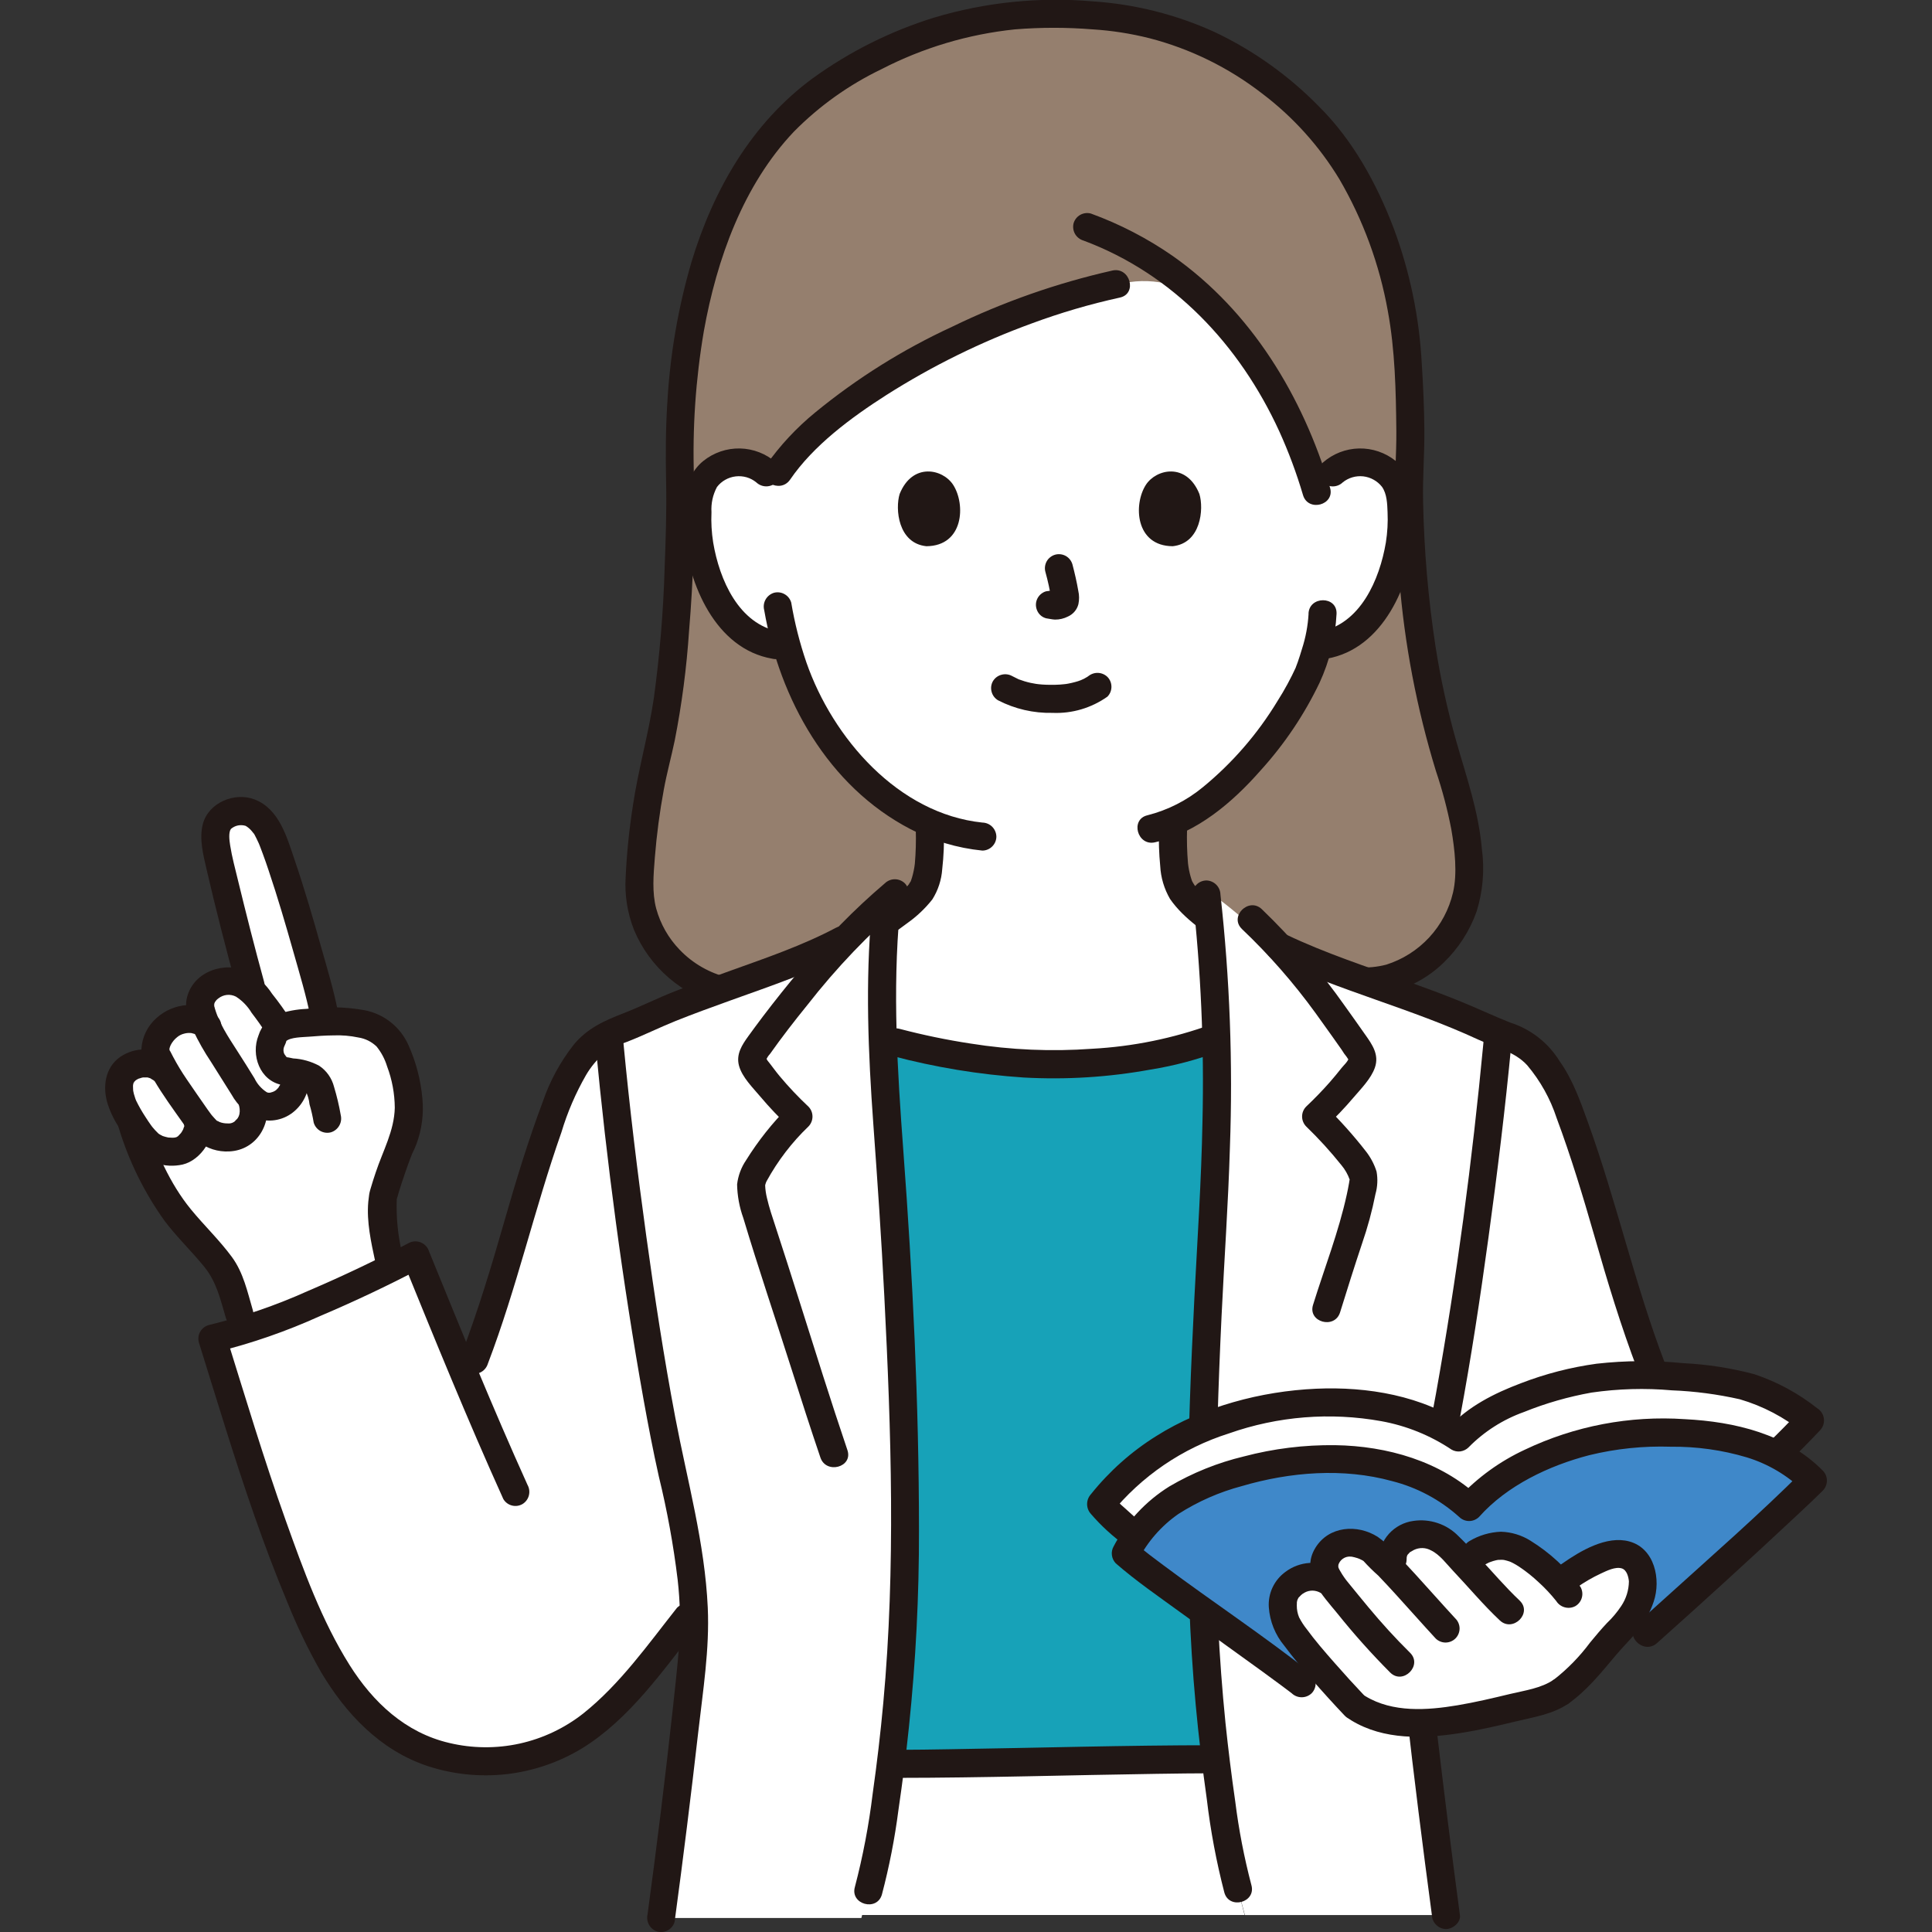 <svg width="50" height="50" viewBox="0 0 50 50" fill="none" xmlns="http://www.w3.org/2000/svg">
<rect x="0" y="0" width="50" height="50" fill="#333333" stroke="none"/>
<g clip-path="url(#clip0_3640_21117)">
<path d="M8.334 26.002C8.082 24.968 7.182 21.77 6.862 21.36C6.642 21.08 6.382 20.864 5.901 21.07C5.488 21.246 5.555 21.723 5.633 22.117C5.719 22.551 6.23 24.598 6.528 25.663C6.415 25.535 6.265 25.446 6.099 25.408C5.932 25.37 5.758 25.385 5.601 25.451C5.273 25.601 5.147 25.88 5.184 26.081L5.254 26.468C5.137 26.403 5.005 26.37 4.871 26.37C4.737 26.371 4.605 26.406 4.488 26.471C4.205 26.622 3.92 27.028 4.059 27.321L4.246 27.713L4.188 27.665C3.829 27.369 3.205 27.552 3.103 27.945C3.025 28.248 3.157 28.605 3.325 28.881C3.345 28.914 3.366 28.949 3.389 28.986C3.41 29.051 3.422 29.087 3.422 29.087C3.65 29.794 4.094 30.874 4.76 31.644C5.069 32.001 5.425 32.355 5.706 32.737C6.068 33.232 6.079 33.797 6.336 34.412C7.633 33.969 8.896 33.434 10.117 32.812L10.061 32.552C9.954 32.06 9.837 31.42 9.906 31.003C10.031 30.533 10.188 30.072 10.377 29.624C10.53 29.26 10.598 28.865 10.573 28.47C10.524 28.022 10.408 27.381 10.074 26.913C10.008 26.822 9.926 26.744 9.831 26.683C9.82 26.675 9.809 26.668 9.797 26.663C9.71 26.61 9.616 26.568 9.519 26.538C9.481 26.526 9.441 26.515 9.4 26.505C9.38 26.5 9.359 26.496 9.339 26.492C9.319 26.486 9.3 26.482 9.28 26.48C9.25 26.473 9.219 26.468 9.189 26.464L9.13 26.456C9.126 26.456 9.121 26.455 9.115 26.455C8.886 26.431 8.656 26.425 8.426 26.437L8.389 26.246C8.379 26.192 8.36 26.108 8.334 26.002Z" fill="white"/>
<path d="M31.706 47.307C31.619 46.743 31.535 46.153 31.459 45.529H31.424C29.901 45.529 24.435 45.648 23.225 45.648L23.052 45.642C22.95 46.457 22.835 47.213 22.719 47.93C22.655 48.237 22.575 48.578 22.474 48.933L22.292 49.56H32.21C32.115 49.191 32.035 48.882 32.035 48.882C31.939 48.546 31.865 48.224 31.803 47.93C31.771 47.725 31.738 47.518 31.706 47.307Z" fill="white"/>
<path d="M24.417 45.635C23.89 45.643 23.471 45.648 23.225 45.648L23.05 45.652C23.302 43.653 23.425 41.639 23.421 39.624C23.421 36.33 23.229 33.095 23.146 31.684C23.048 29.989 22.892 28.463 22.839 26.898L23.187 26.977C24.484 27.319 25.815 27.511 27.156 27.547C28.422 27.55 30.222 27.351 31.458 26.859L31.479 26.852C31.518 28.461 31.472 30.072 31.38 31.684C31.297 33.095 31.105 36.33 31.105 39.624C31.101 41.598 31.219 43.57 31.459 45.529L31.425 45.529C30.21 45.529 26.488 45.605 24.417 45.635Z" fill="#17A2B8"/>
<path d="M34.33 25.218C36.373 26.006 38.032 24.174 38.019 22.636C38.014 21.76 37.864 20.89 37.578 20.062C37.214 18.93 36.51 16.631 36.459 12.522C36.56 11.365 36.455 9.694 36.409 9.053C36.251 6.827 35.255 4.341 33.823 2.959C32.949 2.07 31.895 1.377 30.732 0.928C29.737 0.544 28.811 0.36 27.064 0.36C24.2 0.36 21.651 1.835 20.52 2.918C18.643 4.715 17.452 7.997 17.603 12.522C17.603 15.82 17.352 18.198 17 19.55C16.734 20.667 16.582 21.808 16.547 22.956C16.535 24.494 18.084 26.18 20.369 25.659L34.33 25.218Z" fill="#957F6E"/>
<path d="M23.657 23.272C23.76 23.18 23.844 23.069 23.905 22.945C24.096 22.47 24.062 21.825 24.063 21.296C23.172 20.886 22.39 20.273 21.778 19.506C21.117 18.694 20.634 17.752 20.362 16.741L20.083 16.698C19.769 16.645 19.474 16.512 19.226 16.312C18.922 16.053 18.677 15.731 18.508 15.369C18.15 14.652 17.996 13.851 18.062 13.053C18.072 12.848 18.124 12.649 18.215 12.466C18.294 12.333 18.402 12.22 18.53 12.135C18.658 12.05 18.804 11.994 18.957 11.973C19.158 11.94 19.364 11.967 19.55 12.05C19.736 12.134 19.893 12.27 20.002 12.441C21.167 10.428 25.378 8.105 28.887 7.351C28.887 7.351 29.019 7.331 29.235 7.301C29.645 7.242 30.062 7.282 30.453 7.416C30.844 7.551 31.198 7.776 31.485 8.074C32.788 9.44 33.582 11.108 34.046 12.632C34.304 12.398 34.492 12.228 34.492 12.228C34.611 12.125 34.75 12.049 34.901 12.005C35.052 11.961 35.211 11.95 35.366 11.973C35.519 11.994 35.665 12.049 35.793 12.135C35.922 12.22 36.029 12.333 36.108 12.466C36.2 12.648 36.252 12.848 36.261 13.052C36.327 13.851 36.173 14.652 35.815 15.369C35.646 15.731 35.401 16.053 35.097 16.311C34.85 16.512 34.554 16.645 34.24 16.698L34.094 16.72C34.024 16.983 33.945 17.204 33.906 17.322C33.65 18.018 32.183 20.473 30.358 21.264C30.36 21.797 30.322 22.462 30.518 22.945C30.649 23.27 31.266 23.752 31.915 24.191C31.915 24.191 33.032 24.966 32.847 25.655C32.646 26.403 31.458 26.859 31.458 26.859C30.222 27.35 28.421 27.55 27.156 27.547C25.815 27.511 24.483 27.319 23.187 26.977C23.187 26.977 21.752 26.538 21.574 25.89C21.288 24.849 22.442 24.159 22.442 24.159C22.875 23.904 23.282 23.607 23.657 23.272Z" fill="white"/>
<path d="M34.748 12.485C34.822 12.425 34.907 12.38 34.999 12.353C35.09 12.326 35.186 12.318 35.281 12.328C35.375 12.339 35.467 12.368 35.55 12.415C35.633 12.461 35.706 12.523 35.765 12.598C35.895 12.781 35.902 13.041 35.91 13.256C35.922 13.518 35.907 13.781 35.866 14.04C35.705 14.996 35.208 16.162 34.144 16.348C34.051 16.374 33.973 16.435 33.925 16.519C33.878 16.602 33.865 16.701 33.89 16.794C33.917 16.886 33.979 16.963 34.062 17.01C34.145 17.058 34.244 17.071 34.336 17.047C35.803 16.792 36.504 15.123 36.622 13.799C36.679 13.162 36.66 12.37 36.123 11.931C35.854 11.714 35.517 11.599 35.172 11.606C34.826 11.614 34.495 11.743 34.235 11.972C34.168 12.04 34.13 12.132 34.13 12.228C34.13 12.324 34.168 12.416 34.235 12.485C34.304 12.551 34.396 12.588 34.492 12.588C34.588 12.588 34.68 12.551 34.749 12.485H34.748Z" fill="#211715"/>
<path d="M33.866 15.884C33.848 16.193 33.791 16.497 33.696 16.791C33.662 16.908 33.624 17.023 33.585 17.137C33.572 17.175 33.502 17.351 33.548 17.247C33.407 17.556 33.245 17.855 33.062 18.142C32.55 18.988 31.898 19.742 31.133 20.37C30.714 20.716 30.224 20.965 29.697 21.099C29.242 21.204 29.435 21.904 29.89 21.799C30.983 21.547 31.899 20.764 32.622 19.941C33.24 19.261 33.756 18.494 34.152 17.665C34.41 17.105 34.559 16.5 34.59 15.884C34.606 15.417 33.88 15.418 33.864 15.884H33.866Z" fill="#211715"/>
<path d="M20.088 11.972C19.828 11.743 19.497 11.614 19.151 11.606C18.806 11.599 18.469 11.714 18.2 11.931C17.662 12.369 17.644 13.162 17.701 13.799C17.819 15.123 18.519 16.793 19.986 17.047C20.079 17.07 20.177 17.057 20.26 17.01C20.343 16.962 20.405 16.885 20.433 16.794C20.457 16.701 20.445 16.602 20.397 16.519C20.35 16.435 20.272 16.374 20.179 16.348C19.116 16.162 18.617 14.996 18.457 14.04C18.416 13.78 18.401 13.518 18.413 13.256C18.399 13.029 18.448 12.804 18.555 12.604C18.613 12.528 18.686 12.464 18.77 12.417C18.853 12.37 18.945 12.34 19.04 12.329C19.135 12.318 19.231 12.326 19.323 12.352C19.415 12.379 19.5 12.424 19.574 12.485C19.644 12.55 19.735 12.587 19.831 12.587C19.927 12.587 20.018 12.55 20.088 12.485C20.155 12.416 20.193 12.324 20.193 12.228C20.193 12.132 20.155 12.04 20.088 11.972Z" fill="#211715"/>
<path d="M19.777 15.788C20.176 18.092 21.428 20.35 23.565 21.459C24.144 21.759 24.774 21.948 25.423 22.013C25.519 22.013 25.611 21.974 25.679 21.906C25.747 21.838 25.786 21.747 25.786 21.65C25.784 21.555 25.745 21.464 25.678 21.396C25.61 21.328 25.519 21.29 25.423 21.288C23.248 21.061 21.552 19.104 20.87 17.145C20.697 16.64 20.565 16.121 20.477 15.595C20.45 15.502 20.389 15.424 20.305 15.377C20.222 15.329 20.123 15.317 20.03 15.341C19.939 15.369 19.861 15.431 19.814 15.514C19.767 15.597 19.753 15.695 19.777 15.788L19.777 15.788Z" fill="#211715"/>
<path d="M20.272 25.309C19.303 25.523 18.283 25.307 17.585 24.575C17.299 24.278 17.092 23.913 16.983 23.515C16.872 23.101 16.911 22.644 16.948 22.185C16.995 21.599 17.072 21.015 17.179 20.437C17.257 20.009 17.373 19.59 17.462 19.164C17.646 18.227 17.77 17.28 17.833 16.328C17.944 15.004 17.986 13.676 17.96 12.349C17.917 11.085 18.003 9.82 18.215 8.573C18.549 6.704 19.237 4.786 20.549 3.404C21.204 2.741 21.969 2.196 22.809 1.792C23.887 1.235 25.06 0.885 26.268 0.76C26.937 0.706 27.609 0.706 28.278 0.76C28.774 0.791 29.266 0.868 29.748 0.989C30.804 1.262 31.794 1.748 32.658 2.416C33.461 3.022 34.141 3.776 34.663 4.637C35.278 5.692 35.702 6.848 35.917 8.05C36.104 9.063 36.127 10.123 36.137 11.152C36.142 11.755 36.089 12.357 36.103 12.96C36.12 13.633 36.155 14.306 36.213 14.976C36.346 16.665 36.665 18.333 37.161 19.952C37.328 20.447 37.461 20.952 37.56 21.464C37.65 21.99 37.72 22.604 37.604 23.098C37.503 23.532 37.291 23.933 36.988 24.26C36.685 24.587 36.303 24.83 35.877 24.965C35.396 25.09 34.886 25.056 34.426 24.868C34.333 24.843 34.234 24.856 34.151 24.903C34.067 24.951 34.005 25.029 33.979 25.121C33.956 25.214 33.969 25.312 34.016 25.395C34.063 25.479 34.141 25.54 34.233 25.568C34.763 25.767 35.338 25.812 35.892 25.696C36.447 25.58 36.956 25.308 37.362 24.913C37.744 24.544 38.036 24.092 38.214 23.591C38.378 23.065 38.425 22.51 38.35 21.965C38.265 20.997 37.95 20.102 37.686 19.176C37.459 18.372 37.28 17.556 37.151 16.73C36.962 15.494 36.855 14.246 36.83 12.996C36.814 12.361 36.87 11.728 36.862 11.092C36.856 10.536 36.832 9.979 36.796 9.424C36.734 8.221 36.488 7.034 36.068 5.905C35.63 4.755 35.016 3.631 34.136 2.757C33.358 1.961 32.446 1.31 31.441 0.832C30.443 0.377 29.372 0.107 28.278 0.035C26.894 -0.085 25.501 0.058 24.17 0.457C23.049 0.805 21.992 1.333 21.04 2.021C19.451 3.186 18.462 4.912 17.897 6.775C17.552 7.954 17.342 9.169 17.272 10.396C17.226 11.093 17.225 11.789 17.239 12.487C17.254 13.221 17.229 13.959 17.201 14.692C17.168 15.825 17.074 16.955 16.92 18.077C16.781 19.012 16.517 19.918 16.379 20.852C16.284 21.462 16.221 22.076 16.192 22.692C16.162 23.162 16.237 23.632 16.41 24.07C16.61 24.547 16.919 24.972 17.312 25.309C17.705 25.647 18.171 25.888 18.673 26.014C19.263 26.151 19.877 26.149 20.466 26.009C20.922 25.909 20.729 25.209 20.273 25.309H20.272Z" fill="#211715"/>
<path d="M28.791 7.001C27.355 7.325 25.961 7.814 24.637 8.458C23.37 9.042 22.182 9.786 21.103 10.67C20.615 11.068 20.184 11.531 19.822 12.045C19.558 12.431 20.186 12.795 20.449 12.411C21.051 11.53 22.022 10.809 22.94 10.223C24.124 9.471 25.386 8.849 26.705 8.369C27.448 8.094 28.209 7.871 28.983 7.701C29.44 7.602 29.247 6.902 28.79 7.001H28.791Z" fill="#211715"/>
<path d="M28.038 6.225C30.364 7.091 32.084 8.932 33.106 11.159C33.35 11.696 33.555 12.248 33.722 12.813C33.855 13.26 34.556 13.07 34.421 12.621C33.715 10.26 32.393 8.063 30.354 6.627C29.697 6.17 28.983 5.8 28.231 5.526C28.138 5.501 28.039 5.514 27.956 5.561C27.872 5.608 27.811 5.687 27.784 5.779C27.761 5.872 27.774 5.97 27.821 6.053C27.869 6.136 27.946 6.198 28.038 6.225H28.038Z" fill="#211715"/>
<path d="M29.994 21.451C29.985 21.77 29.995 22.09 30.026 22.409C30.041 22.711 30.129 23.005 30.281 23.266C30.64 23.784 31.219 24.156 31.731 24.504C31.814 24.552 31.913 24.564 32.005 24.54C32.098 24.515 32.177 24.455 32.225 24.372C32.274 24.29 32.288 24.191 32.264 24.098C32.24 24.006 32.18 23.926 32.097 23.877C31.854 23.712 31.611 23.543 31.383 23.356C31.283 23.274 31.185 23.189 31.092 23.099C31.052 23.059 31.012 23.019 30.974 22.977C30.955 22.956 30.936 22.935 30.918 22.913C30.881 22.869 30.958 22.978 30.908 22.899C30.886 22.864 30.864 22.831 30.846 22.794C30.826 22.755 30.865 22.853 30.846 22.789C30.835 22.755 30.822 22.721 30.813 22.686C30.78 22.573 30.758 22.457 30.745 22.34C30.72 22.044 30.712 21.747 30.721 21.451C30.724 20.983 29.998 20.983 29.995 21.451L29.994 21.451Z" fill="#211715"/>
<path d="M23.701 21.482C23.709 21.773 23.701 22.063 23.676 22.353C23.662 22.474 23.637 22.593 23.603 22.71C23.593 22.744 23.582 22.776 23.57 22.809C23.578 22.787 23.59 22.774 23.573 22.803C23.56 22.823 23.49 22.926 23.541 22.862C23.209 23.281 22.707 23.566 22.258 23.845C22.176 23.894 22.116 23.973 22.092 24.066C22.068 24.159 22.082 24.257 22.13 24.34C22.179 24.423 22.258 24.483 22.35 24.508C22.443 24.532 22.541 24.519 22.625 24.472C22.918 24.289 23.207 24.1 23.482 23.89C23.725 23.718 23.943 23.512 24.128 23.278C24.278 23.041 24.366 22.77 24.385 22.491C24.423 22.156 24.437 21.819 24.427 21.482C24.424 21.015 23.698 21.014 23.701 21.482L23.701 21.482Z" fill="#211715"/>
<path d="M17.455 42.276C16.822 43.083 15.97 44.154 15.185 44.728C14.648 45.125 14.027 45.394 13.37 45.514C12.713 45.635 12.037 45.604 11.394 45.423C9.677 44.972 8.699 43.457 7.985 41.832C6.957 39.492 6.225 36.98 5.495 34.643C6.959 34.326 9.291 33.258 10.755 32.486C11.215 33.615 11.631 34.645 12.075 35.705C13.268 32.74 13.401 31.206 14.476 28.4C14.65 27.92 14.919 27.481 15.268 27.107C15.608 26.742 16.136 26.64 16.585 26.423C18.046 25.718 20.392 25.086 21.814 24.325L21.955 24.249C22.288 23.899 22.626 23.57 22.953 23.287C22.631 26.302 22.975 28.738 23.145 31.684C23.228 33.094 23.42 36.33 23.42 39.624C23.422 42.407 23.188 45.186 22.719 47.93C22.655 48.236 22.575 48.578 22.473 48.932L22.292 49.638C19.959 49.638 17.109 49.638 17.109 49.638C17.504 46.718 17.966 42.747 17.966 42.117C17.966 41.96 17.962 41.801 17.956 41.642C17.814 41.816 17.644 42.034 17.455 42.276Z" fill="white"/>
<path d="M37.579 26.218C36.069 25.615 33.987 24.982 32.802 24.347C32.802 24.347 32.793 24.343 32.777 24.333C32.288 23.855 31.763 23.416 31.207 23.019C31.561 25.897 31.544 28.791 31.38 31.684C31.297 33.095 31.105 36.33 31.105 39.624C31.103 42.407 31.337 45.186 31.804 47.93C31.865 48.223 31.94 48.546 32.036 48.883L32.217 49.561H37.419C37.032 46.664 36.558 42.74 36.558 42.118L42.736 35.375C41.723 32.728 41.544 31.209 40.53 28.562C40.355 28.081 40.085 27.64 39.736 27.266C39.395 26.9 38.866 26.798 38.415 26.58C38.169 26.461 37.886 26.34 37.579 26.218Z" fill="white"/>
<path d="M23.09 27.327C24.203 27.622 25.343 27.81 26.492 27.886C27.592 27.947 28.696 27.878 29.779 27.68C30.386 27.583 30.98 27.425 31.555 27.209C31.646 27.181 31.723 27.119 31.77 27.036C31.817 26.953 31.831 26.855 31.808 26.762C31.782 26.67 31.72 26.591 31.637 26.544C31.553 26.497 31.454 26.484 31.361 26.509C30.365 26.872 29.321 27.085 28.262 27.142C27.213 27.218 26.158 27.173 25.119 27.007C24.501 26.913 23.889 26.786 23.284 26.627C22.832 26.507 22.639 27.207 23.091 27.327L23.09 27.327Z" fill="#211715"/>
<path d="M21.631 24.012C20.767 24.47 19.833 24.788 18.915 25.118C18.425 25.294 17.936 25.469 17.452 25.66C17.009 25.834 16.584 26.049 16.141 26.221C15.638 26.416 15.196 26.612 14.846 27.039C14.499 27.482 14.229 27.979 14.047 28.512C13.668 29.523 13.354 30.554 13.057 31.591C12.719 32.774 12.364 33.949 11.925 35.099C11.901 35.192 11.913 35.291 11.961 35.374C12.008 35.458 12.086 35.519 12.179 35.545C12.272 35.569 12.37 35.556 12.453 35.508C12.537 35.461 12.598 35.383 12.626 35.292C13.374 33.33 13.834 31.281 14.53 29.302C14.685 28.785 14.899 28.288 15.168 27.82C15.295 27.603 15.458 27.41 15.65 27.247C15.828 27.126 16.022 27.03 16.226 26.963C16.653 26.797 17.062 26.593 17.487 26.422C17.956 26.234 18.431 26.062 18.906 25.891C19.949 25.515 21.016 25.16 21.998 24.638C22.411 24.419 22.044 23.792 21.632 24.012L21.631 24.012Z" fill="#211715"/>
<path d="M13.652 38.429C12.752 36.437 11.93 34.413 11.105 32.39C11.089 32.337 11.062 32.288 11.025 32.248C10.987 32.207 10.942 32.175 10.89 32.154C10.839 32.133 10.784 32.124 10.729 32.127C10.674 32.131 10.62 32.146 10.572 32.173C9.722 32.62 8.855 33.032 7.97 33.41C7.142 33.783 6.281 34.078 5.399 34.293C5.307 34.32 5.229 34.381 5.181 34.465C5.134 34.548 5.121 34.647 5.146 34.74C5.612 36.233 6.061 37.731 6.577 39.208C6.843 39.97 7.127 40.727 7.439 41.471C7.687 42.09 7.977 42.692 8.307 43.271C8.948 44.352 9.841 45.295 11.057 45.702C11.718 45.921 12.418 45.993 13.11 45.915C13.802 45.836 14.468 45.608 15.063 45.247C16.291 44.491 17.155 43.234 18.034 42.122C18.099 42.053 18.136 41.961 18.136 41.865C18.136 41.77 18.099 41.678 18.034 41.609C17.966 41.541 17.874 41.504 17.778 41.504C17.681 41.504 17.589 41.541 17.521 41.609C16.772 42.556 16.046 43.587 15.094 44.345C14.611 44.725 14.047 44.992 13.447 45.124C12.846 45.256 12.223 45.25 11.625 45.107C10.492 44.842 9.656 44.057 9.049 43.094C8.324 41.942 7.851 40.626 7.395 39.351C6.829 37.766 6.347 36.153 5.846 34.547L5.592 34.993C6.515 34.765 7.415 34.453 8.281 34.06C9.184 33.677 10.07 33.257 10.939 32.8L10.406 32.583C11.254 34.665 12.1 36.746 13.026 38.795C13.075 38.878 13.154 38.938 13.247 38.962C13.34 38.987 13.439 38.973 13.522 38.925C13.604 38.875 13.663 38.796 13.687 38.703C13.711 38.611 13.699 38.513 13.652 38.429L13.652 38.429Z" fill="#211715"/>
<path d="M8.74 26.15C8.631 25.604 8.468 25.064 8.316 24.528C8.101 23.762 7.878 22.996 7.621 22.243C7.423 21.663 7.227 20.941 6.596 20.692C6.077 20.487 5.391 20.773 5.249 21.329C5.152 21.709 5.258 22.116 5.344 22.489C5.585 23.533 5.852 24.571 6.135 25.603C6.259 26.053 6.959 25.862 6.835 25.41C6.594 24.533 6.37 23.65 6.155 22.766C6.084 22.473 6.004 22.179 5.957 21.881C5.934 21.739 5.912 21.543 5.976 21.453C6.028 21.408 6.09 21.377 6.157 21.363C6.224 21.35 6.294 21.353 6.359 21.374C6.419 21.41 6.473 21.456 6.517 21.51C6.535 21.53 6.599 21.616 6.555 21.551C6.565 21.565 6.575 21.58 6.584 21.595C6.623 21.668 6.659 21.741 6.693 21.817C6.719 21.873 6.666 21.746 6.7 21.832C6.71 21.857 6.72 21.882 6.73 21.907C6.755 21.972 6.78 22.036 6.803 22.101C6.855 22.24 6.903 22.381 6.95 22.521C7.186 23.221 7.394 23.931 7.595 24.641C7.754 25.203 7.926 25.769 8.04 26.343C8.053 26.389 8.074 26.431 8.104 26.469C8.133 26.507 8.169 26.538 8.211 26.562C8.252 26.585 8.298 26.6 8.345 26.606C8.393 26.612 8.441 26.609 8.487 26.596C8.533 26.583 8.576 26.562 8.613 26.532C8.651 26.503 8.682 26.467 8.706 26.425C8.729 26.384 8.744 26.338 8.75 26.291C8.756 26.244 8.753 26.195 8.74 26.15L8.74 26.15Z" fill="#211715"/>
<path d="M3.072 29.185C3.333 30.047 3.733 30.86 4.257 31.593C4.572 32.011 4.951 32.374 5.282 32.779C5.604 33.174 5.702 33.622 5.843 34.1C5.974 34.548 6.674 34.358 6.543 33.907C6.403 33.431 6.3 32.936 5.999 32.528C5.676 32.09 5.283 31.716 4.939 31.296C4.396 30.631 4.036 29.802 3.772 28.992C3.628 28.549 2.927 28.739 3.072 29.185Z" fill="#211715"/>
<path d="M8.818 28.856C8.775 28.609 8.717 28.366 8.645 28.127C8.588 27.903 8.451 27.708 8.258 27.58C8.051 27.47 7.823 27.405 7.589 27.392C7.532 27.383 7.473 27.364 7.414 27.36C7.355 27.357 7.376 27.345 7.406 27.365C7.471 27.407 7.368 27.305 7.355 27.271C7.332 27.217 7.33 27.156 7.349 27.1C7.354 27.081 7.438 26.912 7.4 26.949C7.513 26.84 7.84 26.843 7.992 26.83C8.203 26.812 8.415 26.798 8.627 26.796C8.844 26.787 9.061 26.805 9.274 26.85C9.452 26.877 9.617 26.959 9.746 27.084C9.869 27.236 9.961 27.411 10.018 27.598C10.147 27.94 10.214 28.302 10.217 28.668C10.203 29.268 9.911 29.778 9.723 30.344C9.677 30.481 9.632 30.619 9.592 30.758C9.58 30.798 9.568 30.838 9.56 30.879C9.552 30.919 9.549 30.958 9.544 30.997C9.559 30.883 9.533 31.071 9.531 31.104C9.485 31.617 9.604 32.151 9.711 32.649C9.809 33.105 10.509 32.912 10.411 32.456C10.296 31.981 10.249 31.492 10.269 31.004C10.266 31.059 10.246 31.096 10.272 31.021C10.29 30.969 10.302 30.915 10.318 30.863C10.367 30.7 10.421 30.537 10.477 30.375C10.525 30.236 10.573 30.098 10.626 29.96C10.638 29.93 10.65 29.9 10.662 29.87C10.697 29.779 10.63 29.934 10.666 29.859C10.706 29.775 10.747 29.691 10.779 29.604C10.918 29.227 10.97 28.824 10.931 28.425C10.888 27.946 10.765 27.479 10.568 27.041C10.464 26.812 10.308 26.61 10.111 26.454C9.914 26.298 9.682 26.192 9.435 26.144C8.937 26.056 8.427 26.044 7.925 26.11C7.677 26.121 7.431 26.167 7.196 26.246C7.077 26.295 6.97 26.369 6.882 26.464C6.795 26.558 6.73 26.671 6.691 26.794C6.487 27.304 6.724 27.972 7.302 28.079C7.462 28.109 7.787 28.089 7.903 28.22C7.961 28.332 7.998 28.454 8.01 28.579C8.056 28.734 8.092 28.891 8.118 29.05C8.144 29.143 8.206 29.221 8.289 29.269C8.373 29.316 8.472 29.329 8.565 29.304C8.656 29.276 8.733 29.214 8.78 29.131C8.828 29.048 8.841 28.95 8.818 28.857L8.818 28.856Z" fill="#211715"/>
<path d="M4.767 29.131C4.784 29.192 4.771 29.053 4.769 29.137C4.768 29.223 4.789 29.09 4.768 29.151C4.76 29.174 4.718 29.267 4.76 29.19C4.742 29.222 4.727 29.256 4.707 29.288C4.697 29.303 4.685 29.318 4.676 29.334C4.678 29.33 4.717 29.289 4.69 29.316C4.667 29.338 4.648 29.364 4.625 29.386C4.623 29.388 4.593 29.42 4.586 29.422C4.587 29.422 4.659 29.375 4.599 29.41C4.589 29.416 4.579 29.422 4.569 29.428C4.502 29.472 4.585 29.421 4.586 29.423C4.586 29.426 4.469 29.455 4.525 29.441C4.575 29.43 4.515 29.441 4.501 29.443C4.487 29.444 4.471 29.444 4.456 29.444C4.437 29.444 4.314 29.434 4.399 29.446C4.358 29.44 4.317 29.431 4.277 29.42C4.257 29.415 4.238 29.408 4.218 29.402C4.212 29.4 4.164 29.381 4.204 29.398C4.24 29.413 4.153 29.371 4.139 29.362C4.122 29.352 4.107 29.341 4.09 29.33C4.102 29.338 4.145 29.379 4.099 29.335C4.071 29.307 4.042 29.28 4.016 29.251C3.989 29.222 3.968 29.195 3.944 29.168C3.907 29.126 3.973 29.21 3.94 29.163C3.931 29.15 3.921 29.137 3.91 29.123C3.858 29.051 3.81 28.978 3.762 28.903C3.674 28.769 3.594 28.63 3.524 28.486C3.519 28.477 3.499 28.422 3.519 28.476C3.513 28.46 3.507 28.444 3.501 28.427C3.488 28.389 3.476 28.35 3.465 28.311C3.46 28.288 3.456 28.265 3.45 28.243C3.447 28.23 3.44 28.172 3.447 28.239C3.443 28.195 3.445 28.151 3.442 28.107C3.441 28.092 3.45 28.035 3.439 28.106C3.441 28.09 3.444 28.074 3.448 28.058C3.453 28.042 3.458 28.026 3.462 28.01C3.466 27.972 3.454 28.044 3.447 28.044C3.447 28.044 3.466 28.009 3.468 28.004C3.491 27.955 3.473 28.032 3.451 28.022C3.452 28.022 3.512 27.959 3.516 27.955C3.555 27.915 3.5 27.975 3.498 27.968C3.51 27.958 3.524 27.949 3.538 27.942C3.552 27.933 3.567 27.927 3.581 27.918C3.635 27.885 3.533 27.928 3.573 27.92C3.605 27.914 3.636 27.899 3.668 27.891C3.684 27.887 3.701 27.885 3.717 27.881C3.76 27.869 3.63 27.883 3.709 27.884C3.743 27.884 3.777 27.884 3.81 27.884C3.869 27.884 3.788 27.881 3.789 27.88C3.793 27.876 3.833 27.889 3.839 27.89C3.855 27.895 3.871 27.901 3.888 27.905C3.949 27.92 3.855 27.878 3.884 27.902C3.902 27.917 4.005 27.98 3.929 27.922C3.998 27.988 4.09 28.024 4.186 28.024C4.281 28.024 4.373 27.988 4.442 27.922C4.562 27.791 4.602 27.534 4.442 27.408C4.268 27.267 4.056 27.182 3.833 27.163C3.61 27.144 3.387 27.192 3.192 27.302C2.754 27.547 2.648 28.042 2.767 28.503C2.833 28.733 2.933 28.95 3.063 29.15C3.182 29.349 3.315 29.539 3.463 29.718C3.615 29.896 3.814 30.029 4.036 30.103C4.259 30.177 4.498 30.189 4.727 30.138C5.204 30.026 5.604 29.419 5.467 28.938C5.442 28.845 5.38 28.767 5.297 28.719C5.213 28.671 5.114 28.659 5.021 28.685C4.928 28.71 4.849 28.772 4.802 28.855C4.754 28.939 4.742 29.038 4.768 29.131H4.767Z" fill="#211715"/>
<path d="M5.623 26.308C5.209 25.855 4.474 25.959 4.056 26.342C3.94 26.443 3.845 26.565 3.777 26.703C3.709 26.84 3.669 26.99 3.66 27.143C3.659 27.433 3.841 27.705 3.983 27.948C4.21 28.335 4.482 28.707 4.742 29.074C4.852 29.247 4.982 29.405 5.131 29.546C5.358 29.724 5.642 29.814 5.93 29.799C6.656 29.767 7.061 29.058 6.877 28.389C6.754 27.939 6.054 28.13 6.178 28.582C6.189 28.62 6.198 28.659 6.202 28.699C6.204 28.721 6.204 28.743 6.204 28.765C6.204 28.77 6.194 28.836 6.202 28.792C6.197 28.861 6.168 28.926 6.121 28.977C6.155 28.931 6.09 29.005 6.078 29.017C6.051 29.046 6.085 29.015 6.091 29.01C6.079 29.019 6.067 29.028 6.054 29.036C6.005 29.068 5.947 29.081 5.889 29.074C5.818 29.075 5.747 29.063 5.681 29.037C5.66 29.023 5.636 29.012 5.611 29.004C5.606 29.003 5.562 28.976 5.616 29.01C5.666 29.043 5.611 29.005 5.602 28.995C5.558 28.95 5.518 28.904 5.477 28.857C5.452 28.826 5.479 28.86 5.483 28.865C5.469 28.847 5.455 28.828 5.442 28.81C5.417 28.776 5.392 28.742 5.368 28.708C5.187 28.451 5.01 28.191 4.832 27.932C4.704 27.745 4.587 27.552 4.481 27.352C4.456 27.306 4.434 27.259 4.409 27.213C4.382 27.165 4.395 27.205 4.384 27.156C4.393 27.195 4.384 27.144 4.384 27.145C4.391 27.111 4.402 27.077 4.418 27.045C4.458 26.966 4.515 26.897 4.584 26.842C4.636 26.798 4.698 26.767 4.764 26.751C4.83 26.732 4.898 26.728 4.966 26.737C4.927 26.73 5.002 26.748 5.009 26.751C5.069 26.77 4.968 26.734 5.025 26.755C5.086 26.777 5.057 26.764 5.109 26.822C5.143 26.856 5.183 26.883 5.227 26.901C5.271 26.92 5.318 26.93 5.366 26.93C5.414 26.93 5.462 26.921 5.506 26.902C5.55 26.884 5.59 26.858 5.624 26.824C5.658 26.79 5.685 26.75 5.703 26.705C5.722 26.661 5.731 26.613 5.731 26.566C5.73 26.518 5.721 26.47 5.702 26.426C5.684 26.382 5.656 26.342 5.622 26.308L5.623 26.308Z" fill="#211715"/>
<path d="M7.272 27.84C7.284 27.928 7.273 28.018 7.239 28.1C7.258 28.055 7.186 28.178 7.208 28.147C7.186 28.167 7.164 28.189 7.144 28.212C7.106 28.241 7.062 28.261 7.016 28.271C6.954 28.291 6.991 28.279 7.012 28.277C6.994 28.279 6.976 28.28 6.957 28.28C6.938 28.279 6.92 28.275 6.903 28.266C6.766 28.178 6.656 28.054 6.586 27.907C6.444 27.675 6.299 27.445 6.151 27.215C5.907 26.834 5.646 26.453 5.541 26.024C5.539 26.018 5.526 25.954 5.537 26.004C5.548 26.057 5.555 25.962 5.538 26.008C5.518 26.061 5.572 25.909 5.542 25.979C5.564 25.921 5.603 25.871 5.655 25.836C5.719 25.787 5.795 25.756 5.875 25.748C5.955 25.741 6.035 25.756 6.107 25.793C6.272 25.899 6.411 26.043 6.512 26.212C6.647 26.388 6.779 26.57 6.896 26.759C7.143 27.154 7.771 26.79 7.523 26.392C7.374 26.159 7.213 25.933 7.04 25.717C6.886 25.48 6.677 25.284 6.431 25.146C5.832 24.866 5.01 25.127 4.839 25.815C4.767 26.105 4.88 26.398 4.996 26.66C5.131 26.947 5.288 27.224 5.465 27.488C5.643 27.768 5.817 28.051 5.995 28.331C6.149 28.609 6.39 28.828 6.68 28.956C6.842 29.006 7.013 29.014 7.178 28.978C7.342 28.943 7.495 28.866 7.622 28.755C7.752 28.642 7.853 28.501 7.918 28.342C7.984 28.183 8.011 28.012 7.997 27.84C7.995 27.745 7.956 27.654 7.889 27.586C7.821 27.518 7.73 27.479 7.634 27.477C7.538 27.478 7.447 27.517 7.379 27.585C7.311 27.653 7.273 27.744 7.272 27.84Z" fill="#211715"/>
<path d="M32.933 24.819C34.657 25.64 36.528 26.101 38.259 26.906C38.688 27.105 39.195 27.206 39.524 27.569C39.863 27.971 40.122 28.435 40.286 28.936C40.659 29.936 40.966 30.956 41.261 31.982C41.597 33.158 41.95 34.327 42.387 35.471C42.415 35.562 42.477 35.639 42.56 35.686C42.643 35.733 42.741 35.747 42.834 35.724C42.926 35.698 43.005 35.636 43.052 35.553C43.099 35.469 43.112 35.37 43.087 35.278C42.303 33.225 41.832 31.076 41.084 29.012C40.89 28.476 40.697 27.933 40.364 27.465C40.07 26.987 39.614 26.631 39.078 26.462C38.655 26.294 38.244 26.099 37.822 25.927C37.359 25.737 36.888 25.565 36.417 25.395C35.371 25.017 34.304 24.671 33.298 24.192C33.215 24.146 33.117 24.134 33.024 24.158C32.932 24.182 32.852 24.241 32.802 24.322C32.754 24.405 32.741 24.504 32.766 24.597C32.79 24.69 32.85 24.77 32.932 24.819L32.933 24.819Z" fill="#211715"/>
<path d="M15.411 27.006C15.702 30.086 16.11 33.167 16.654 36.213C16.774 36.88 16.902 37.547 17.05 38.209C17.266 39.091 17.429 39.985 17.538 40.886C17.602 41.451 17.615 42.02 17.576 42.587C17.532 43.132 17.473 43.674 17.413 44.216C17.218 45.994 17 47.77 16.759 49.542C16.737 49.635 16.751 49.733 16.798 49.816C16.845 49.899 16.922 49.961 17.013 49.989C17.105 50.014 17.204 50.001 17.288 49.954C17.371 49.906 17.433 49.828 17.459 49.735C17.68 48.103 17.883 46.468 18.07 44.831C18.191 43.766 18.366 42.681 18.317 41.606C18.241 39.933 17.788 38.325 17.477 36.688C17.181 35.129 16.942 33.558 16.725 31.985C16.496 30.329 16.294 28.669 16.136 27.005C16.134 26.91 16.095 26.819 16.027 26.752C15.96 26.684 15.869 26.645 15.774 26.642C15.678 26.643 15.586 26.682 15.518 26.75C15.45 26.817 15.411 26.909 15.411 27.005V27.006Z" fill="#211715"/>
<path d="M22.56 23.585C22.392 25.419 22.469 27.252 22.601 29.084C22.709 30.571 22.811 32.057 22.886 33.545C23.064 37.046 23.181 40.569 22.86 44.065C22.788 44.851 22.696 45.636 22.585 46.419C22.486 47.234 22.332 48.042 22.124 48.836C21.997 49.286 22.697 49.478 22.824 49.029C23.014 48.309 23.157 47.577 23.252 46.839C23.356 46.127 23.449 45.413 23.523 44.697C23.7 43 23.787 41.294 23.783 39.587C23.782 36.315 23.621 33.041 23.378 29.779C23.225 27.715 23.096 25.652 23.286 23.586C23.285 23.489 23.247 23.398 23.179 23.33C23.111 23.262 23.019 23.223 22.923 23.223C22.827 23.225 22.736 23.264 22.669 23.331C22.601 23.399 22.562 23.49 22.56 23.585Z" fill="#211715"/>
<path d="M21.931 37.528C21.497 36.246 21.094 34.955 20.686 33.664C20.483 33.022 20.279 32.38 20.069 31.741C19.988 31.497 19.906 31.252 19.848 31.001C19.822 30.894 19.806 30.784 19.802 30.674C19.8 30.617 19.798 30.69 19.796 30.698C19.8 30.68 19.805 30.661 19.811 30.642C19.818 30.615 19.828 30.59 19.841 30.566C20.128 30.042 20.492 29.565 20.923 29.153C20.99 29.084 21.027 28.992 21.027 28.896C21.027 28.8 20.99 28.708 20.923 28.64C20.658 28.391 20.408 28.127 20.175 27.848C20.066 27.718 19.97 27.578 19.863 27.447C19.828 27.404 19.843 27.367 19.831 27.415C19.857 27.364 19.889 27.317 19.928 27.275C20.233 26.844 20.557 26.425 20.89 26.015C21.641 25.052 22.487 24.166 23.415 23.372C23.482 23.303 23.52 23.211 23.52 23.115C23.52 23.019 23.482 22.927 23.415 22.858C23.346 22.792 23.254 22.755 23.158 22.755C23.063 22.755 22.971 22.792 22.902 22.858C22.108 23.534 21.377 24.28 20.718 25.088C20.384 25.484 20.061 25.889 19.748 26.301C19.619 26.472 19.491 26.644 19.366 26.817C19.203 27.044 19.047 27.281 19.124 27.576C19.204 27.879 19.487 28.153 19.684 28.388C19.911 28.657 20.153 28.912 20.41 29.153V28.64C19.99 29.059 19.62 29.525 19.307 30.029C19.181 30.215 19.102 30.429 19.076 30.652C19.082 30.949 19.136 31.244 19.237 31.523C19.631 32.838 20.075 34.142 20.491 35.451C20.732 36.209 20.976 36.967 21.232 37.721C21.381 38.161 22.082 37.972 21.931 37.528H21.931Z" fill="#211715"/>
<path d="M23.225 46.011C25.458 46.01 27.691 45.939 29.924 45.907C30.424 45.9 30.924 45.892 31.425 45.892C31.892 45.892 31.892 45.166 31.425 45.166C29.138 45.167 26.851 45.235 24.565 45.27C24.118 45.277 23.672 45.285 23.226 45.285C22.759 45.285 22.758 46.011 23.226 46.011H23.225Z" fill="#211715"/>
<path d="M37.782 49.56C37.568 47.956 37.367 46.351 37.179 44.745C37.056 43.686 36.883 42.61 36.937 41.541C37.02 39.898 37.48 38.315 37.781 36.705C38.071 35.154 38.307 33.594 38.521 32.032C38.75 30.361 38.956 28.686 39.115 27.006C39.114 26.91 39.076 26.818 39.008 26.75C38.94 26.683 38.848 26.644 38.752 26.643C38.656 26.645 38.565 26.684 38.498 26.752C38.43 26.82 38.391 26.911 38.389 27.006C38.102 30.04 37.7 33.073 37.162 36.073C36.875 37.669 36.432 39.24 36.265 40.854C36.198 41.421 36.184 41.993 36.223 42.563C36.268 43.112 36.33 43.66 36.392 44.207C36.593 45.994 36.819 47.779 37.057 49.561C37.06 49.656 37.099 49.747 37.167 49.814C37.234 49.882 37.325 49.921 37.42 49.924C37.596 49.924 37.809 49.757 37.783 49.561L37.782 49.56Z" fill="#211715"/>
<path d="M32.142 24.044C32.842 24.709 33.479 25.436 34.046 26.218C34.192 26.419 34.336 26.621 34.479 26.823L34.724 27.17C34.762 27.235 34.806 27.297 34.854 27.355C34.866 27.367 34.905 27.459 34.901 27.382C34.904 27.453 34.763 27.583 34.722 27.636C34.624 27.761 34.522 27.883 34.418 28.003C34.223 28.225 34.017 28.436 33.803 28.639C33.736 28.707 33.698 28.799 33.698 28.895C33.698 28.991 33.736 29.083 33.803 29.152C34.129 29.467 34.435 29.803 34.718 30.157C34.81 30.267 34.881 30.392 34.929 30.527C34.933 30.542 34.943 30.478 34.924 30.548C34.921 30.558 34.922 30.567 34.914 30.614C34.897 30.713 34.877 30.811 34.856 30.909C34.645 31.881 34.276 32.821 33.981 33.771C33.842 34.218 34.542 34.409 34.681 33.964C34.865 33.37 35.052 32.776 35.249 32.186C35.394 31.766 35.511 31.337 35.597 30.901C35.651 30.711 35.66 30.512 35.625 30.319C35.565 30.128 35.47 29.949 35.346 29.792C35.029 29.385 34.685 29 34.316 28.64V29.153C34.564 28.92 34.8 28.673 35.02 28.414C35.216 28.183 35.483 27.919 35.583 27.627C35.697 27.296 35.515 27.035 35.331 26.776C35.157 26.529 34.984 26.282 34.808 26.038C34.172 25.135 33.451 24.295 32.656 23.53C32.317 23.208 31.803 23.721 32.142 24.043L32.142 24.044Z" fill="#211715"/>
<path d="M32.386 48.786C32.199 48.074 32.059 47.351 31.968 46.621C31.87 45.944 31.786 45.265 31.715 44.585C31.544 42.886 31.462 41.181 31.468 39.474C31.471 37.667 31.528 35.862 31.614 34.057C31.683 32.604 31.787 31.152 31.83 29.697C31.909 27.511 31.827 25.323 31.585 23.149C31.583 23.054 31.544 22.963 31.476 22.895C31.409 22.828 31.318 22.789 31.223 22.786C31.127 22.787 31.035 22.825 30.967 22.893C30.899 22.961 30.86 23.053 30.86 23.149C31.079 25.099 31.166 27.061 31.12 29.022C31.092 30.551 30.988 32.075 30.91 33.601C30.734 37.103 30.62 40.627 30.945 44.124C31.02 44.939 31.118 45.751 31.232 46.562C31.328 47.377 31.48 48.184 31.686 48.979C31.812 49.428 32.513 49.237 32.386 48.786L32.386 48.786Z" fill="#211715"/>
<path d="M28.976 38.391C28.8 38.557 28.638 38.736 28.49 38.926C28.752 39.2 29.03 39.458 29.324 39.698L29.405 39.758C29.878 39.087 30.5 38.684 31.241 38.389C32.337 37.946 33.513 37.735 34.694 37.769C35.861 37.807 37.15 38.174 38.02 39.004C38.73 38.188 40.058 37.555 41.083 37.299C42.1 37.07 43.148 37.014 44.183 37.134C44.806 37.191 45.412 37.365 45.971 37.645L45.995 37.621C46.176 37.449 46.539 37.087 46.847 36.76C45.732 35.917 45.107 35.791 43.793 35.663C42.792 35.566 41.655 35.533 40.678 35.778C39.7 36.022 38.445 36.43 37.75 37.203C36.967 36.651 35.872 36.339 34.696 36.3C33.514 36.266 32.338 36.477 31.242 36.92C30.738 37.109 30.261 37.363 29.823 37.676C29.528 37.898 29.245 38.137 28.976 38.391Z" fill="white"/>
<path d="M43.136 41.874C43.892 41.201 46.279 38.959 46.919 38.319C46.393 37.774 45.389 37.246 44.182 37.133C43.147 37.013 42.099 37.069 41.082 37.298C40.057 37.554 38.73 38.187 38.019 39.003C37.149 38.173 35.861 37.806 34.694 37.768C33.512 37.734 32.336 37.945 31.24 38.388C30.348 38.744 29.627 39.255 29.133 40.204C29.816 40.802 32.352 42.751 33.063 43.315L43.136 41.874Z" fill="#3F88C9"/>
<path d="M39.813 40.466C39.771 40.432 39.73 40.399 39.688 40.367C39.151 39.953 38.763 39.888 38.212 40.196L37.916 40.453C37.69 40.214 37.499 40.016 37.418 39.945C37.3 39.838 37.157 39.764 37.002 39.73C36.847 39.695 36.686 39.7 36.535 39.746C36.187 39.876 36.04 40.066 36.04 40.358L36.007 40.606C35.823 40.41 35.656 40.242 35.529 40.129C35.422 40.032 34.898 39.774 34.55 40.036C34.243 40.267 34.195 40.576 34.373 40.847C34.392 40.879 34.409 40.911 34.425 40.944L34.346 40.904C34.248 40.849 34.138 40.816 34.026 40.807C33.913 40.798 33.8 40.813 33.694 40.852C33.588 40.89 33.491 40.95 33.41 41.029C33.329 41.108 33.266 41.203 33.225 41.308C33.17 41.559 33.201 41.821 33.315 42.052C33.54 42.489 34.526 43.583 35.059 44.146C36.278 45.007 38.224 44.407 39.783 44.045C40.002 43.991 40.211 43.901 40.401 43.779C40.984 43.375 41.284 42.877 41.76 42.351C41.962 42.156 42.142 41.938 42.295 41.703C42.45 41.4 42.578 41.071 42.492 40.741C42.456 40.569 42.36 40.415 42.219 40.309C41.987 40.156 41.677 40.229 41.42 40.334C41.036 40.491 40.679 40.707 40.362 40.975C40.192 40.791 40.008 40.621 39.813 40.466Z" fill="white"/>
<path d="M40.218 43.466C39.886 43.694 39.463 43.748 39.08 43.84C38.628 43.949 38.176 44.056 37.717 44.133C36.934 44.264 36.043 44.326 35.337 43.897C34.937 43.653 34.572 44.28 34.971 44.523C35.818 45.039 36.845 44.999 37.788 44.852C38.278 44.776 38.762 44.663 39.243 44.547C39.697 44.438 40.191 44.362 40.584 44.093C40.665 44.042 40.724 43.963 40.748 43.87C40.773 43.778 40.76 43.68 40.714 43.596C40.665 43.514 40.585 43.454 40.492 43.429C40.4 43.405 40.301 43.418 40.218 43.466Z" fill="#211715"/>
<path d="M40.902 41.068C40.551 40.591 40.112 40.185 39.608 39.873C39.379 39.729 39.115 39.649 38.844 39.641C38.556 39.652 38.276 39.735 38.029 39.883C37.945 39.932 37.885 40.011 37.861 40.105C37.836 40.198 37.85 40.297 37.898 40.38C37.947 40.463 38.027 40.523 38.12 40.548C38.213 40.572 38.312 40.559 38.395 40.51C38.437 40.487 38.515 40.446 38.533 40.438C38.513 40.447 38.571 40.423 38.577 40.422C38.6 40.414 38.623 40.407 38.645 40.399C38.694 40.384 38.744 40.373 38.795 40.365C38.723 40.375 38.836 40.367 38.86 40.367C38.869 40.367 38.957 40.373 38.907 40.368C38.864 40.364 38.93 40.373 38.938 40.375C38.981 40.385 39.024 40.397 39.066 40.411C39.086 40.418 39.137 40.441 39.092 40.421C39.115 40.431 39.137 40.442 39.158 40.453C39.21 40.48 39.261 40.511 39.309 40.542C39.492 40.664 39.664 40.801 39.824 40.952C39.987 41.1 40.138 41.262 40.276 41.435C40.326 41.516 40.406 41.574 40.498 41.598C40.59 41.623 40.689 41.611 40.772 41.565C40.855 41.516 40.915 41.436 40.939 41.343C40.964 41.251 40.95 41.152 40.903 41.069L40.902 41.068Z" fill="#211715"/>
<path d="M39.329 41.423C38.956 41.072 38.621 40.674 38.27 40.3C38.096 40.115 37.924 39.927 37.741 39.751C37.592 39.599 37.409 39.484 37.207 39.417C37.005 39.349 36.79 39.33 36.579 39.361C36.335 39.394 36.111 39.512 35.946 39.694C35.781 39.877 35.685 40.112 35.677 40.358C35.667 40.825 36.393 40.825 36.403 40.358C36.403 40.333 36.404 40.309 36.406 40.284C36.401 40.322 36.403 40.32 36.411 40.278C36.425 40.238 36.424 40.236 36.409 40.272C36.418 40.252 36.429 40.233 36.441 40.215C36.405 40.27 36.482 40.174 36.499 40.162C36.462 40.19 36.577 40.12 36.591 40.113C36.661 40.079 36.738 40.062 36.816 40.064C36.893 40.066 36.969 40.087 37.037 40.125C37.259 40.231 37.434 40.472 37.599 40.646C38.004 41.074 38.386 41.533 38.815 41.936C39.155 42.256 39.669 41.744 39.328 41.423H39.329Z" fill="#211715"/>
<path d="M33.943 43.311C32.705 42.331 31.381 41.458 30.115 40.513C30.033 40.452 29.951 40.39 29.869 40.328C29.834 40.301 29.798 40.275 29.763 40.248L29.713 40.209C29.667 40.174 29.778 40.26 29.703 40.201C29.597 40.118 29.491 40.035 29.39 39.947L29.447 40.387C29.692 39.905 30.052 39.491 30.496 39.182C31.004 38.857 31.559 38.613 32.142 38.459C33.39 38.093 34.763 37.983 36.028 38.331C36.673 38.495 37.269 38.813 37.764 39.259C37.832 39.326 37.924 39.364 38.02 39.364C38.116 39.364 38.208 39.326 38.277 39.259C38.999 38.445 40.091 37.929 41.13 37.66C41.821 37.491 42.531 37.418 43.241 37.441C43.906 37.434 44.568 37.526 45.205 37.716C45.752 37.883 46.252 38.178 46.663 38.575V38.062C45.532 39.19 44.321 40.247 43.137 41.319C42.881 41.55 42.625 41.781 42.369 42.011C42.019 42.322 42.534 42.834 42.882 42.524C44.09 41.447 45.285 40.356 46.468 39.25C46.706 39.027 46.945 38.805 47.176 38.575C47.243 38.506 47.28 38.414 47.28 38.318C47.28 38.222 47.243 38.13 47.176 38.062C46.241 37.111 44.891 36.793 43.604 36.728C42.179 36.631 40.754 36.903 39.465 37.517C38.825 37.814 38.247 38.231 37.764 38.746H38.277C37.282 37.813 35.894 37.421 34.554 37.401C33.756 37.391 32.96 37.489 32.189 37.693C31.512 37.855 30.863 38.116 30.263 38.469C29.653 38.849 29.155 39.384 28.821 40.02C28.781 40.09 28.765 40.17 28.776 40.25C28.786 40.329 28.822 40.403 28.877 40.46C29.402 40.917 29.983 41.316 30.545 41.725C31.259 42.243 31.977 42.756 32.691 43.274C32.847 43.388 33.004 43.503 33.159 43.618C33.218 43.661 33.276 43.705 33.334 43.749C33.348 43.759 33.437 43.828 33.389 43.791C33.342 43.754 33.417 43.812 33.431 43.823C33.5 43.889 33.592 43.925 33.687 43.925C33.783 43.925 33.874 43.889 33.944 43.823C34.011 43.755 34.049 43.663 34.049 43.567C34.049 43.471 34.011 43.378 33.944 43.31L33.943 43.311Z" fill="#211715"/>
<path d="M29.507 39.383C29.599 39.454 29.492 39.369 29.475 39.355C29.437 39.322 29.4 39.289 29.361 39.256C29.278 39.183 29.196 39.109 29.115 39.034C28.983 38.922 28.86 38.8 28.746 38.669V39.182C29.538 38.202 30.602 37.477 31.804 37.097C33.069 36.651 34.429 36.542 35.749 36.78C36.398 36.898 37.017 37.148 37.565 37.515C37.634 37.556 37.715 37.572 37.794 37.562C37.874 37.551 37.948 37.515 38.005 37.459C38.409 37.048 38.901 36.734 39.444 36.541C40.006 36.314 40.59 36.147 41.187 36.04C41.877 35.94 42.576 35.92 43.27 35.982C43.861 36.005 44.449 36.083 45.026 36.213C45.624 36.388 46.18 36.68 46.663 37.072L46.59 36.502C46.312 36.796 46.031 37.085 45.738 37.364C45.399 37.687 45.913 38.2 46.251 37.877C46.543 37.598 46.826 37.309 47.103 37.016C47.141 36.976 47.17 36.928 47.187 36.876C47.204 36.823 47.209 36.768 47.202 36.713C47.195 36.659 47.176 36.606 47.146 36.56C47.116 36.514 47.077 36.475 47.03 36.446C46.542 36.059 45.991 35.761 45.401 35.564C44.801 35.405 44.186 35.309 43.566 35.279C42.819 35.204 42.065 35.209 41.319 35.293C40.648 35.385 39.991 35.555 39.359 35.799C38.674 36.057 37.993 36.399 37.492 36.945L37.931 36.889C36.822 36.119 35.386 35.88 34.06 35.94C32.639 36.004 31.138 36.4 29.927 37.163C29.282 37.565 28.709 38.075 28.234 38.669C28.17 38.739 28.134 38.831 28.134 38.926C28.134 39.021 28.17 39.112 28.234 39.182C28.502 39.493 28.807 39.771 29.141 40.01C29.224 40.058 29.323 40.071 29.416 40.047C29.509 40.022 29.589 39.962 29.638 39.879C29.684 39.796 29.696 39.697 29.672 39.605C29.648 39.513 29.589 39.433 29.507 39.383L29.507 39.383Z" fill="#211715"/>
<path d="M34.529 40.59C34.333 40.482 34.11 40.433 33.887 40.449C33.663 40.464 33.449 40.544 33.27 40.678C33.125 40.782 33.01 40.921 32.934 41.082C32.858 41.243 32.825 41.421 32.837 41.598C32.863 41.963 33.003 42.31 33.237 42.591C33.465 42.898 33.712 43.192 33.964 43.48C34.235 43.791 34.513 44.097 34.797 44.397C35.118 44.737 35.631 44.223 35.31 43.883C35.048 43.606 34.791 43.324 34.539 43.036C34.289 42.753 34.018 42.438 33.822 42.167C33.744 42.071 33.677 41.966 33.62 41.856C33.58 41.759 33.56 41.655 33.561 41.55C33.561 41.54 33.566 41.426 33.561 41.474C33.562 41.462 33.593 41.345 33.571 41.406C33.55 41.467 33.593 41.371 33.6 41.359C33.646 41.283 33.553 41.405 33.619 41.335C33.649 41.301 33.682 41.27 33.718 41.241C33.671 41.277 33.761 41.217 33.766 41.215C33.827 41.182 33.895 41.165 33.965 41.165C34.034 41.166 34.102 41.183 34.163 41.216C34.247 41.263 34.345 41.275 34.438 41.251C34.53 41.226 34.61 41.167 34.66 41.086C34.708 41.003 34.721 40.904 34.697 40.811C34.672 40.718 34.612 40.639 34.53 40.59L34.529 40.59Z" fill="#211715"/>
<path d="M37.67 41.892C37.319 41.512 36.977 41.123 36.628 40.741C36.455 40.553 36.282 40.365 36.103 40.182C35.971 40.029 35.821 39.892 35.656 39.774C35.127 39.438 34.39 39.491 34.043 40.056C33.646 40.701 34.226 41.285 34.612 41.757C35.039 42.291 35.496 42.801 35.979 43.286C36.311 43.614 36.825 43.101 36.492 42.773C36.112 42.398 35.754 42.004 35.413 41.594C35.239 41.386 35.069 41.174 34.897 40.965C34.818 40.871 34.747 40.77 34.687 40.663C34.67 40.636 34.656 40.609 34.643 40.58C34.641 40.573 34.622 40.494 34.631 40.532C34.639 40.564 34.641 40.47 34.63 40.522C34.647 40.448 34.691 40.382 34.754 40.339C34.817 40.295 34.894 40.276 34.969 40.286C35.036 40.291 34.93 40.278 34.994 40.289C35.014 40.292 35.034 40.297 35.053 40.302C35.102 40.314 35.151 40.33 35.198 40.349C35.144 40.327 35.239 40.37 35.257 40.38C35.271 40.388 35.286 40.4 35.3 40.407C35.358 40.435 35.254 40.356 35.282 40.393C35.404 40.528 35.533 40.656 35.669 40.776C35.825 40.939 35.978 41.104 36.129 41.27C36.473 41.647 36.81 42.03 37.156 42.405C37.225 42.472 37.317 42.509 37.412 42.509C37.508 42.508 37.6 42.47 37.667 42.403C37.735 42.335 37.773 42.243 37.774 42.147C37.774 42.052 37.737 41.96 37.67 41.891V41.892Z" fill="#211715"/>
<path d="M40.797 41.091C40.998 40.949 41.211 40.825 41.434 40.721C41.579 40.654 41.806 40.539 41.971 40.59C42.1 40.629 42.146 40.808 42.156 40.926C42.153 41.152 42.085 41.373 41.959 41.561C41.852 41.723 41.728 41.871 41.587 42.005C41.436 42.166 41.294 42.335 41.154 42.505C40.886 42.866 40.572 43.189 40.218 43.466C40.137 43.517 40.078 43.596 40.054 43.689C40.03 43.781 40.042 43.879 40.088 43.963C40.137 44.045 40.217 44.105 40.309 44.13C40.402 44.154 40.501 44.141 40.584 44.093C41.076 43.745 41.432 43.294 41.817 42.838C41.986 42.638 42.171 42.454 42.341 42.255C42.545 42.019 42.7 41.745 42.798 41.449C42.99 40.878 42.825 40.073 42.168 39.893C41.577 39.731 40.895 40.14 40.431 40.465C40.35 40.515 40.291 40.595 40.267 40.687C40.243 40.78 40.255 40.878 40.301 40.962C40.35 41.044 40.429 41.104 40.522 41.128C40.615 41.153 40.714 41.14 40.797 41.092L40.797 41.091Z" fill="#211715"/>
<path d="M25.828 18.123C26.263 18.348 26.748 18.46 27.238 18.449C27.745 18.471 28.244 18.323 28.659 18.03C28.727 17.962 28.764 17.87 28.764 17.774C28.764 17.677 28.727 17.585 28.659 17.517C28.59 17.451 28.498 17.414 28.402 17.414C28.307 17.414 28.215 17.451 28.146 17.517C28.256 17.431 28.169 17.497 28.141 17.516C28.113 17.534 28.084 17.551 28.054 17.566C28.029 17.579 27.922 17.622 28.021 17.585C27.981 17.6 27.942 17.615 27.9 17.629C27.79 17.663 27.677 17.689 27.563 17.706C27.617 17.698 27.551 17.706 27.53 17.708C27.497 17.712 27.464 17.715 27.431 17.717C27.351 17.722 27.271 17.724 27.192 17.723C27.12 17.723 27.049 17.721 26.977 17.716C26.945 17.713 26.912 17.711 26.879 17.707C26.876 17.707 26.758 17.691 26.831 17.702C26.724 17.686 26.619 17.663 26.516 17.632C26.472 17.619 26.429 17.603 26.386 17.588C26.293 17.557 26.438 17.616 26.354 17.576C26.3 17.551 26.247 17.524 26.194 17.496C26.111 17.45 26.012 17.437 25.92 17.462C25.827 17.486 25.748 17.545 25.698 17.627C25.65 17.71 25.637 17.808 25.662 17.901C25.686 17.994 25.746 18.074 25.828 18.123H25.828Z" fill="#211715"/>
<path d="M27.055 14.801C27.12 15.036 27.172 15.274 27.21 15.514L27.198 15.418C27.202 15.45 27.203 15.483 27.2 15.516L27.213 15.42C27.211 15.435 27.207 15.45 27.202 15.464L27.239 15.377C27.235 15.387 27.23 15.397 27.224 15.406L27.28 15.332C27.274 15.341 27.266 15.348 27.257 15.355L27.331 15.299C27.313 15.31 27.294 15.32 27.274 15.329L27.361 15.292C27.33 15.305 27.299 15.315 27.266 15.32L27.362 15.307C27.333 15.31 27.303 15.31 27.273 15.307L27.369 15.32C27.336 15.315 27.302 15.307 27.269 15.303C27.222 15.287 27.172 15.285 27.124 15.296C27.076 15.298 27.03 15.313 26.989 15.339C26.906 15.388 26.846 15.467 26.821 15.56C26.797 15.653 26.811 15.752 26.859 15.836C26.882 15.877 26.913 15.912 26.95 15.941C26.988 15.97 27.03 15.99 27.076 16.002C27.152 16.012 27.227 16.032 27.304 16.035C27.421 16.036 27.536 16.008 27.64 15.955C27.706 15.925 27.765 15.881 27.811 15.826C27.858 15.771 27.891 15.706 27.909 15.636C27.933 15.522 27.932 15.404 27.906 15.291C27.867 15.061 27.814 14.834 27.755 14.608C27.742 14.563 27.721 14.52 27.691 14.482C27.662 14.444 27.625 14.413 27.584 14.389C27.543 14.366 27.497 14.351 27.45 14.345C27.402 14.339 27.354 14.342 27.308 14.355C27.262 14.368 27.22 14.389 27.182 14.419C27.144 14.448 27.113 14.484 27.089 14.526C27.066 14.567 27.051 14.613 27.045 14.66C27.039 14.707 27.042 14.755 27.055 14.802L27.055 14.801Z" fill="#211715"/>
<path d="M23.283 12.783C23.164 13.17 23.241 14.06 23.974 14.136C24.943 14.13 24.994 13.054 24.668 12.548C24.401 12.134 23.616 11.961 23.283 12.783Z" fill="#211715"/>
<path d="M31.04 12.783C31.159 13.17 31.082 14.06 30.349 14.136C29.38 14.13 29.329 13.054 29.655 12.548C29.922 12.134 30.707 11.961 31.04 12.783Z" fill="#211715"/>
</g>
<defs>
<clipPath id="clip0_3640_21117">
<rect width="50" height="50" fill="white"/>
</clipPath>
</defs>
</svg>
